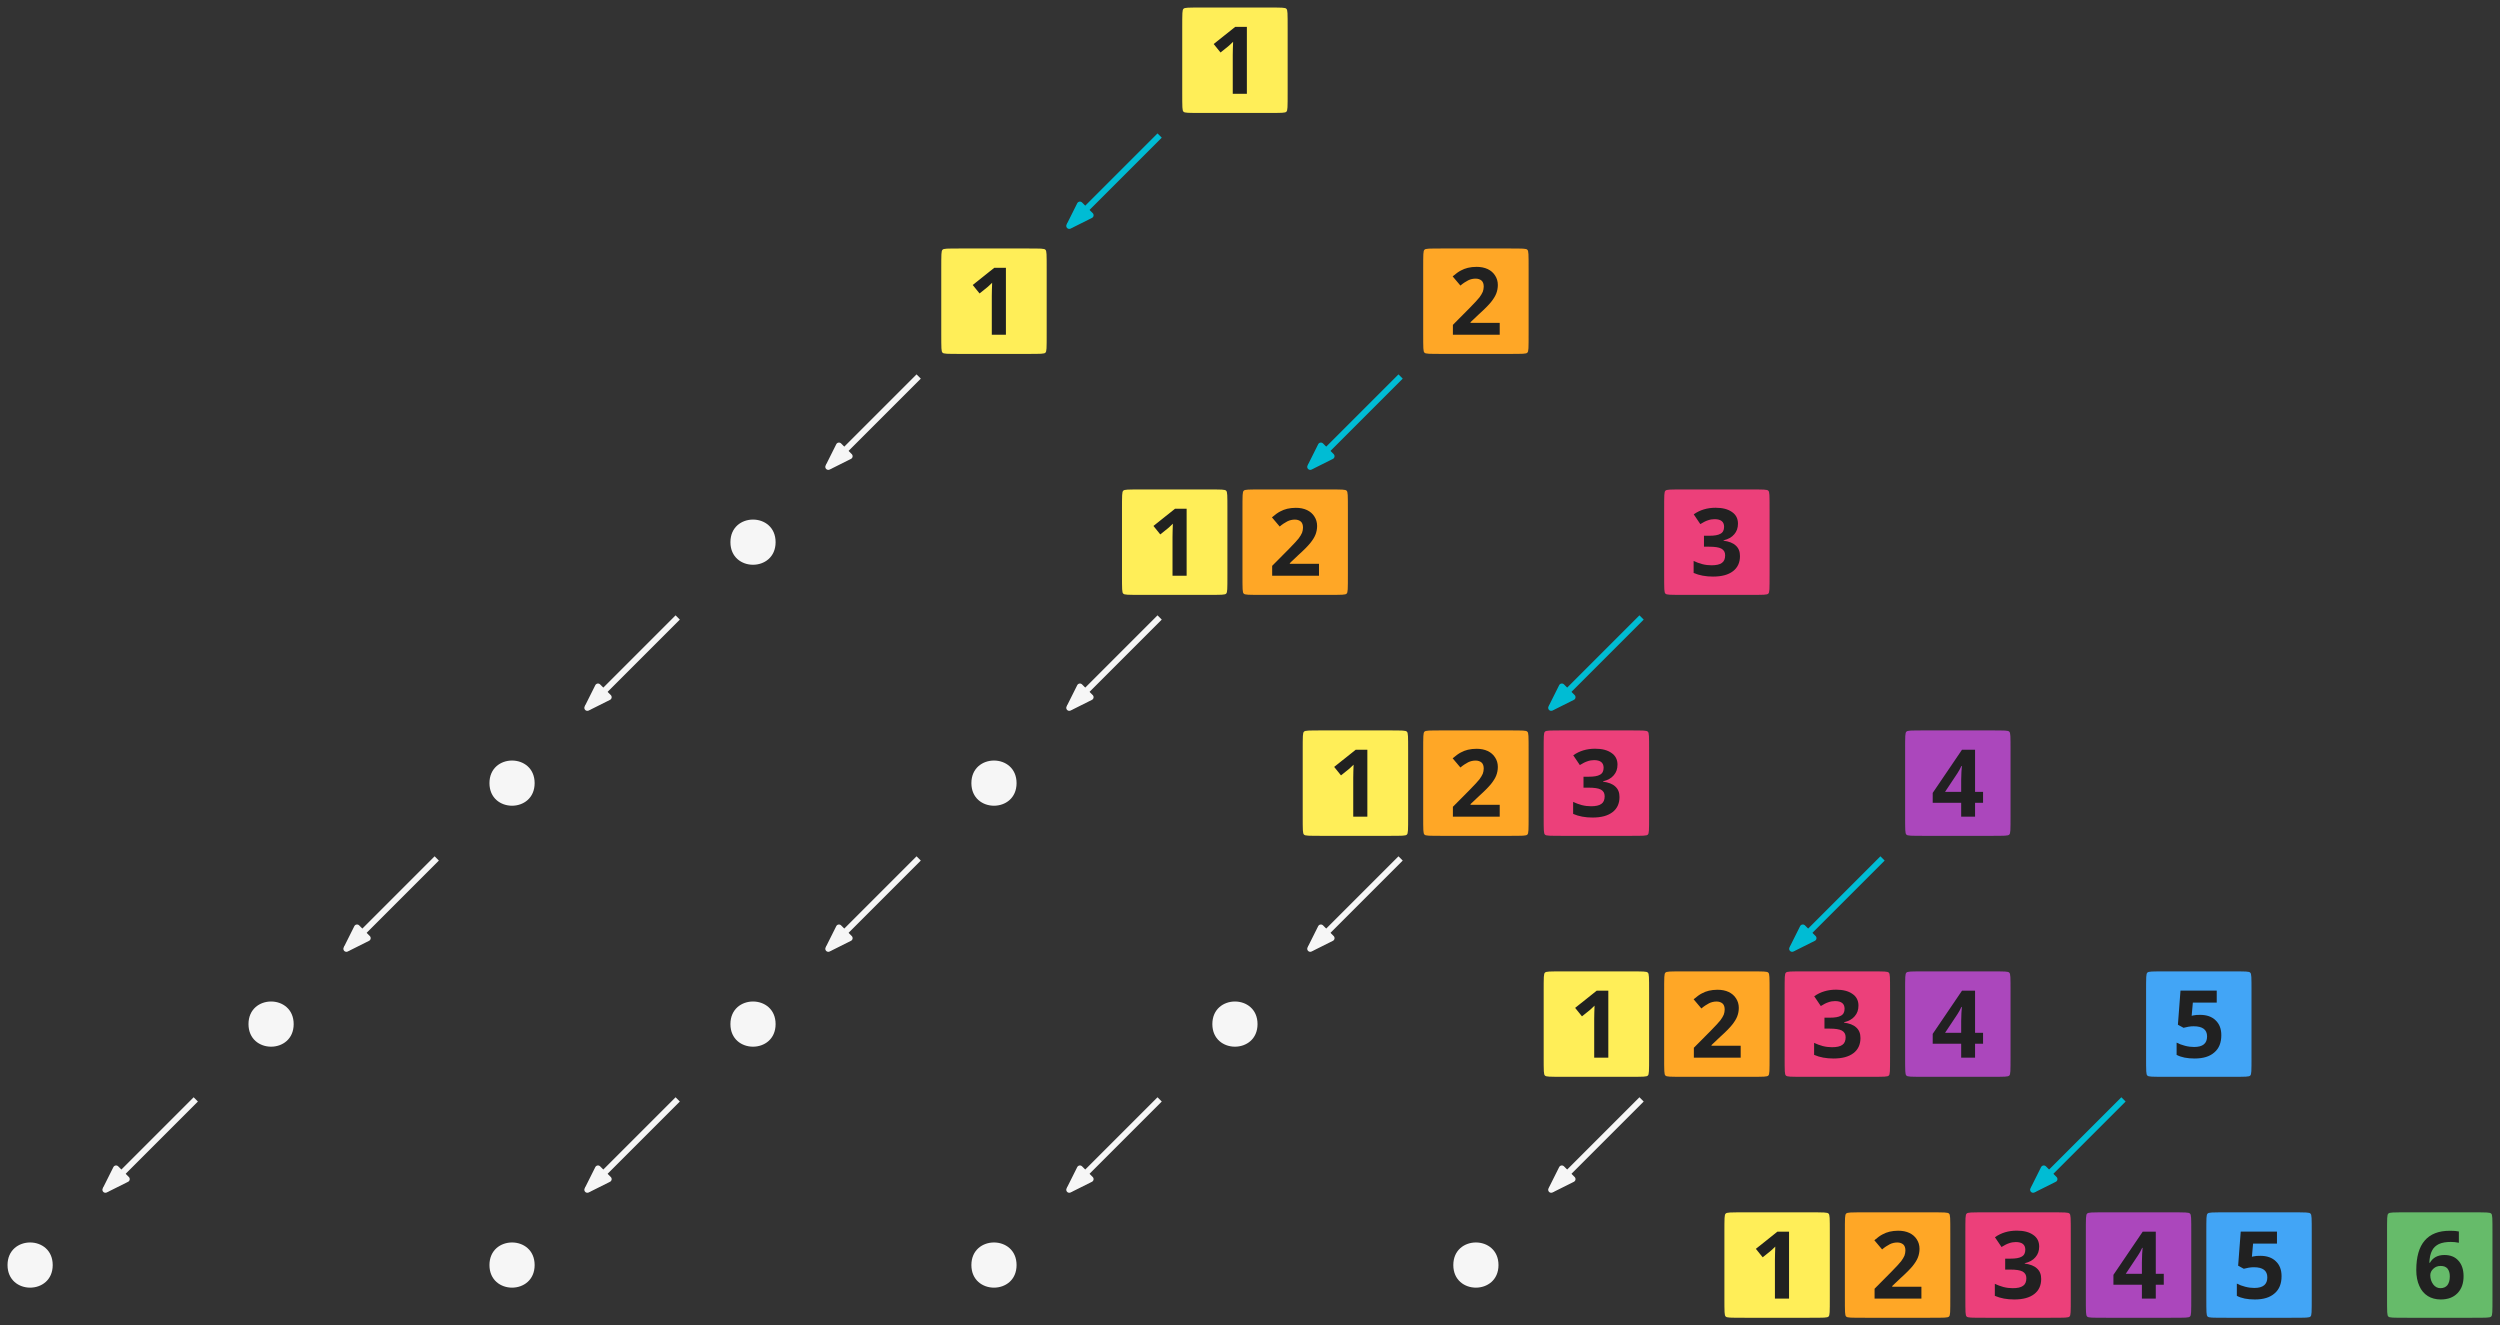 <?xml version="1.0" encoding="UTF-8"?>
<svg xmlns="http://www.w3.org/2000/svg" xmlns:xlink="http://www.w3.org/1999/xlink" width="332pt" height="176pt" viewBox="0 0 332 176" version="1.1">
<rect x="0" y="0" width="332" height="176" fill="#333333" stroke="none"/>
<defs>
<g>
<symbol overflow="visible" id="glyph0-0">
<path style="stroke:none;" d="M 1.172 -8.891 L 1.172 0 L 6.281 0 L 6.281 -8.891 Z M 1.812 -0.625 L 1.812 -8.25 L 5.656 -8.25 L 5.656 -0.625 Z M 1.812 -0.625 "/>
</symbol>
<symbol overflow="visible" id="glyph0-1">
<path style="stroke:none;" d="M 6.719 0 L 6.719 -1.578 L 2.844 -1.578 L 2.844 -1.672 L 3.984 -2.75 C 4.75 -3.438 5.281 -3.984 5.578 -4.359 C 5.875 -4.734 6.109 -5.094 6.25 -5.453 C 6.391 -5.812 6.469 -6.203 6.469 -6.609 C 6.469 -7.078 6.344 -7.5 6.109 -7.859 C 5.875 -8.234 5.547 -8.516 5.125 -8.719 C 4.688 -8.922 4.203 -9.016 3.641 -9.016 C 3.234 -9.016 2.844 -8.969 2.5 -8.891 C 2.172 -8.812 1.844 -8.688 1.562 -8.531 C 1.281 -8.391 0.906 -8.125 0.469 -7.75 L 1.5 -6.531 C 1.844 -6.828 2.188 -7.047 2.516 -7.219 C 2.828 -7.375 3.172 -7.453 3.516 -7.453 C 3.844 -7.453 4.109 -7.359 4.312 -7.188 C 4.5 -7.016 4.594 -6.75 4.594 -6.391 C 4.594 -6.156 4.547 -5.922 4.469 -5.703 C 4.375 -5.469 4.219 -5.234 4.031 -4.969 C 3.828 -4.703 3.391 -4.234 2.734 -3.562 L 0.5 -1.312 L 0.5 0 Z M 6.719 0 "/>
</symbol>
<symbol overflow="visible" id="glyph0-2">
<path style="stroke:none;" d="M 6.359 -6.906 C 6.359 -7.562 6.094 -8.094 5.562 -8.453 C 5.031 -8.828 4.312 -9.016 3.391 -9.016 C 2.266 -9.016 1.297 -8.719 0.484 -8.141 L 1.359 -6.844 C 1.734 -7.078 2.062 -7.25 2.359 -7.344 C 2.656 -7.453 2.969 -7.5 3.25 -7.5 C 4.094 -7.5 4.516 -7.156 4.516 -6.484 C 4.516 -6.047 4.359 -5.734 4.031 -5.562 C 3.719 -5.375 3.219 -5.297 2.531 -5.297 L 1.844 -5.297 L 1.844 -3.844 L 2.516 -3.844 C 3.266 -3.844 3.812 -3.766 4.141 -3.594 C 4.484 -3.406 4.656 -3.125 4.656 -2.703 C 4.656 -2.234 4.516 -1.891 4.219 -1.688 C 3.922 -1.469 3.453 -1.375 2.844 -1.375 C 2.438 -1.375 2.031 -1.422 1.609 -1.531 C 1.203 -1.641 0.828 -1.781 0.469 -1.953 L 0.469 -0.359 C 1.219 -0.031 2.078 0.125 3.047 0.125 C 4.188 0.125 5.078 -0.109 5.703 -0.594 C 6.312 -1.062 6.625 -1.734 6.625 -2.594 C 6.625 -3.188 6.453 -3.641 6.078 -3.984 C 5.703 -4.344 5.156 -4.547 4.438 -4.641 L 4.438 -4.688 C 5.047 -4.828 5.531 -5.094 5.859 -5.484 C 6.203 -5.875 6.359 -6.344 6.359 -6.906 Z M 6.359 -6.906 "/>
</symbol>
<symbol overflow="visible" id="glyph0-3">
<path style="stroke:none;" d="M 0.438 -3.781 C 0.438 -2.953 0.578 -2.25 0.844 -1.672 C 1.094 -1.078 1.484 -0.641 1.969 -0.328 C 2.453 -0.031 3.031 0.125 3.688 0.125 C 4.641 0.125 5.375 -0.156 5.906 -0.703 C 6.453 -1.266 6.719 -2.016 6.719 -2.969 C 6.719 -3.844 6.484 -4.531 6.031 -5.031 C 5.594 -5.531 4.969 -5.781 4.172 -5.781 C 3.297 -5.781 2.641 -5.438 2.25 -4.75 L 2.172 -4.75 C 2.203 -5.438 2.328 -5.984 2.531 -6.359 C 2.719 -6.75 3.031 -7.031 3.438 -7.234 C 3.844 -7.422 4.375 -7.516 5.016 -7.516 C 5.375 -7.516 5.734 -7.484 6.094 -7.406 L 6.094 -8.906 C 5.797 -8.969 5.406 -9 4.891 -9 C 3.406 -9 2.297 -8.562 1.562 -7.703 C 0.812 -6.844 0.438 -5.531 0.438 -3.781 Z M 3.641 -1.375 C 3.266 -1.375 2.938 -1.547 2.688 -1.875 C 2.438 -2.219 2.297 -2.625 2.297 -3.094 C 2.297 -3.422 2.438 -3.719 2.719 -3.969 C 2.984 -4.219 3.297 -4.328 3.688 -4.328 C 4.094 -4.328 4.391 -4.203 4.594 -3.969 C 4.797 -3.703 4.891 -3.375 4.891 -2.938 C 4.891 -2.438 4.781 -2.062 4.578 -1.781 C 4.359 -1.516 4.047 -1.375 3.641 -1.375 Z M 3.641 -1.375 "/>
</symbol>
<symbol overflow="visible" id="glyph1-0">
<path style="stroke:none;" d="M 1.172 -8.891 L 1.172 0 L 6.281 0 L 6.281 -8.891 Z M 1.812 -0.625 L 1.812 -8.25 L 5.656 -8.25 L 5.656 -0.625 Z M 1.812 -0.625 "/>
</symbol>
<symbol overflow="visible" id="glyph1-1">
<path style="stroke:none;" d="M 6.906 -1.844 L 6.906 -3.297 L 5.844 -3.297 L 5.844 -8.891 L 4.109 -8.891 L 0.219 -3.156 L 0.219 -1.844 L 4 -1.844 L 4 0 L 5.844 0 L 5.844 -1.844 Z M 4 -3.297 L 1.859 -3.297 L 3.5 -5.766 C 3.703 -6.078 3.891 -6.406 4.031 -6.734 L 4.094 -6.734 C 4.078 -6.656 4.062 -6.391 4.031 -5.906 C 4.016 -5.422 4 -5.062 4 -4.812 Z M 4 -3.297 "/>
</symbol>
<symbol overflow="visible" id="glyph1-2">
<path style="stroke:none;" d="M 3.734 -5.672 C 3.375 -5.672 3.062 -5.656 2.812 -5.594 L 2.609 -5.547 L 2.766 -7.297 L 5.938 -7.297 L 5.938 -8.891 L 1.125 -8.891 L 0.781 -4.359 L 1.531 -3.953 C 1.703 -4 1.906 -4.047 2.172 -4.094 C 2.422 -4.141 2.656 -4.156 2.875 -4.156 C 4.062 -4.156 4.656 -3.703 4.656 -2.812 C 4.656 -1.875 4.094 -1.406 2.938 -1.406 C 2.547 -1.406 2.156 -1.453 1.734 -1.562 C 1.297 -1.672 0.938 -1.812 0.609 -1.984 L 0.609 -0.359 C 1.219 -0.031 2.016 0.125 3 0.125 C 4.141 0.125 5.016 -0.141 5.625 -0.688 C 6.25 -1.219 6.547 -1.984 6.547 -2.969 C 6.547 -3.812 6.297 -4.469 5.781 -4.953 C 5.281 -5.438 4.594 -5.672 3.734 -5.672 Z M 3.734 -5.672 "/>
</symbol>
<symbol overflow="visible" id="glyph1-3">
<path style="stroke:none;" d="M 5.141 0 L 5.141 -8.891 L 3.594 -8.891 L 0.734 -6.609 L 1.641 -5.484 L 2.656 -6.297 C 2.781 -6.391 3 -6.609 3.312 -6.906 L 3.281 -5.984 L 3.266 -5.141 L 3.266 0 Z M 5.141 0 "/>
</symbol>
</g>
</defs>
<g id="surface34409">
<path style=" stroke:none;fill-rule:evenodd;fill:rgb(100%,65.5%,14.9%);fill-opacity:1;" d="M 189.168 33.168 C 189 33.332 189 33.668 189 35.832 C 189 38 189 42 189 44.168 C 189 46.332 189 46.668 189.168 46.832 C 189.332 47 189.668 47 191.832 47 C 194 47 198 47 200.168 47 C 202.332 47 202.668 47 202.832 46.832 C 203 46.668 203 46.332 203 44.168 C 203 42 203 38 203 35.832 C 203 33.668 203 33.332 202.832 33.168 C 202.668 33 202.332 33 200.168 33 C 198 33 194 33 191.832 33 C 189.668 33 189.332 33 189.168 33.168 Z M 189.168 33.168 "/>
<g style="fill:rgb(12.9%,12.9%,12.9%);fill-opacity:1;">
  <use xlink:href="#glyph0-1" x="192.444" y="44.455"/>
</g>
<path style=" stroke:none;fill-rule:evenodd;fill:rgb(92.5%,25.1%,47.8%);fill-opacity:1;" d="M 221.168 65.168 C 221 65.332 221 65.668 221 67.832 C 221 70 221 74 221 76.168 C 221 78.332 221 78.668 221.168 78.832 C 221.332 79 221.668 79 223.832 79 C 226 79 230 79 232.168 79 C 234.332 79 234.668 79 234.832 78.832 C 235 78.668 235 78.332 235 76.168 C 235 74 235 70 235 67.832 C 235 65.668 235 65.332 234.832 65.168 C 234.668 65 234.332 65 232.168 65 C 230 65 226 65 223.832 65 C 221.668 65 221.332 65 221.168 65.168 Z M 221.168 65.168 "/>
<g style="fill:rgb(12.9%,12.9%,12.9%);fill-opacity:1;">
  <use xlink:href="#glyph0-2" x="224.444" y="76.445"/>
</g>
<path style=" stroke:none;fill-rule:evenodd;fill:rgb(67.1%,27.8%,73.7%);fill-opacity:1;" d="M 253.168 97.168 C 253 97.332 253 97.668 253 99.832 C 253 102 253 106 253 108.168 C 253 110.332 253 110.668 253.168 110.832 C 253.332 111 253.668 111 255.832 111 C 258 111 262 111 264.168 111 C 266.332 111 266.668 111 266.832 110.832 C 267 110.668 267 110.332 267 108.168 C 267 106 267 102 267 99.832 C 267 97.668 267 97.332 266.832 97.168 C 266.668 97 266.332 97 264.168 97 C 262 97 258 97 255.832 97 C 253.668 97 253.332 97 253.168 97.168 Z M 253.168 97.168 "/>
<g style="fill:rgb(12.9%,12.9%,12.9%);fill-opacity:1;">
  <use xlink:href="#glyph1-1" x="256.444" y="108.455"/>
</g>
<path style=" stroke:none;fill-rule:evenodd;fill:rgb(25.9%,64.7%,96.1%);fill-opacity:1;" d="M 285.168 129.168 C 285 129.332 285 129.668 285 131.832 C 285 134 285 138 285 140.168 C 285 142.332 285 142.668 285.168 142.832 C 285.332 143 285.668 143 287.832 143 C 290 143 294 143 296.168 143 C 298.332 143 298.668 143 298.832 142.832 C 299 142.668 299 142.332 299 140.168 C 299 138 299 134 299 131.832 C 299 129.668 299 129.332 298.832 129.168 C 298.668 129 298.332 129 296.168 129 C 294 129 290 129 287.832 129 C 285.668 129 285.332 129 285.168 129.168 Z M 285.168 129.168 "/>
<g style="fill:rgb(12.9%,12.9%,12.9%);fill-opacity:1;">
  <use xlink:href="#glyph1-2" x="288.444" y="140.445"/>
</g>
<path style=" stroke:none;fill-rule:evenodd;fill:rgb(40%,73.3%,41.6%);fill-opacity:1;" d="M 317.168 161.168 C 317 161.332 317 161.668 317 163.832 C 317 166 317 170 317 172.168 C 317 174.332 317 174.668 317.168 174.832 C 317.332 175 317.668 175 319.832 175 C 322 175 326 175 328.168 175 C 330.332 175 330.668 175 330.832 174.832 C 331 174.668 331 174.332 331 172.168 C 331 170 331 166 331 163.832 C 331 161.668 331 161.332 330.832 161.168 C 330.668 161 330.332 161 328.168 161 C 326 161 322 161 319.832 161 C 317.668 161 317.332 161 317.168 161.168 Z M 317.168 161.168 "/>
<g style="fill:rgb(12.9%,12.9%,12.9%);fill-opacity:1;">
  <use xlink:href="#glyph0-3" x="320.444" y="172.445"/>
</g>
<path style=" stroke:none;fill-rule:evenodd;fill:rgb(100%,93.3%,34.5%);fill-opacity:1;" d="M 149.168 65.168 C 149 65.332 149 65.668 149 67.832 C 149 70 149 74 149 76.168 C 149 78.332 149 78.668 149.168 78.832 C 149.332 79 149.668 79 151.832 79 C 154 79 158 79 160.168 79 C 162.332 79 162.668 79 162.832 78.832 C 163 78.668 163 78.332 163 76.168 C 163 74 163 70 163 67.832 C 163 65.668 163 65.332 162.832 65.168 C 162.668 65 162.332 65 160.168 65 C 158 65 154 65 151.832 65 C 149.668 65 149.332 65 149.168 65.168 Z M 149.168 65.168 "/>
<g style="fill:rgb(12.9%,12.9%,12.9%);fill-opacity:1;">
  <use xlink:href="#glyph1-3" x="152.444" y="76.455"/>
</g>
<path style=" stroke:none;fill-rule:evenodd;fill:rgb(100%,65.5%,14.9%);fill-opacity:1;" d="M 165.168 65.168 C 165 65.332 165 65.668 165 67.832 C 165 70 165 74 165 76.168 C 165 78.332 165 78.668 165.168 78.832 C 165.332 79 165.668 79 167.832 79 C 170 79 174 79 176.168 79 C 178.332 79 178.668 79 178.832 78.832 C 179 78.668 179 78.332 179 76.168 C 179 74 179 70 179 67.832 C 179 65.668 179 65.332 178.832 65.168 C 178.668 65 178.332 65 176.168 65 C 174 65 170 65 167.832 65 C 165.668 65 165.332 65 165.168 65.168 Z M 165.168 65.168 "/>
<g style="fill:rgb(12.9%,12.9%,12.9%);fill-opacity:1;">
  <use xlink:href="#glyph0-1" x="168.444" y="76.455"/>
</g>
<path style=" stroke:none;fill-rule:evenodd;fill:rgb(100%,93.3%,34.5%);fill-opacity:1;" d="M 173.168 97.168 C 173 97.332 173 97.668 173 99.832 C 173 102 173 106 173 108.168 C 173 110.332 173 110.668 173.168 110.832 C 173.332 111 173.668 111 175.832 111 C 178 111 182 111 184.168 111 C 186.332 111 186.668 111 186.832 110.832 C 187 110.668 187 110.332 187 108.168 C 187 106 187 102 187 99.832 C 187 97.668 187 97.332 186.832 97.168 C 186.668 97 186.332 97 184.168 97 C 182 97 178 97 175.832 97 C 173.668 97 173.332 97 173.168 97.168 Z M 173.168 97.168 "/>
<g style="fill:rgb(12.9%,12.9%,12.9%);fill-opacity:1;">
  <use xlink:href="#glyph1-3" x="176.444" y="108.455"/>
</g>
<path style=" stroke:none;fill-rule:evenodd;fill:rgb(100%,65.5%,14.9%);fill-opacity:1;" d="M 189.168 97.168 C 189 97.332 189 97.668 189 99.832 C 189 102 189 106 189 108.168 C 189 110.332 189 110.668 189.168 110.832 C 189.332 111 189.668 111 191.832 111 C 194 111 198 111 200.168 111 C 202.332 111 202.668 111 202.832 110.832 C 203 110.668 203 110.332 203 108.168 C 203 106 203 102 203 99.832 C 203 97.668 203 97.332 202.832 97.168 C 202.668 97 202.332 97 200.168 97 C 198 97 194 97 191.832 97 C 189.668 97 189.332 97 189.168 97.168 Z M 189.168 97.168 "/>
<g style="fill:rgb(12.9%,12.9%,12.9%);fill-opacity:1;">
  <use xlink:href="#glyph0-1" x="192.444" y="108.455"/>
</g>
<path style=" stroke:none;fill-rule:evenodd;fill:rgb(92.5%,25.1%,47.8%);fill-opacity:1;" d="M 205.168 97.168 C 205 97.332 205 97.668 205 99.832 C 205 102 205 106 205 108.168 C 205 110.332 205 110.668 205.168 110.832 C 205.332 111 205.668 111 207.832 111 C 210 111 214 111 216.168 111 C 218.332 111 218.668 111 218.832 110.832 C 219 110.668 219 110.332 219 108.168 C 219 106 219 102 219 99.832 C 219 97.668 219 97.332 218.832 97.168 C 218.668 97 218.332 97 216.168 97 C 214 97 210 97 207.832 97 C 205.668 97 205.332 97 205.168 97.168 Z M 205.168 97.168 "/>
<g style="fill:rgb(12.9%,12.9%,12.9%);fill-opacity:1;">
  <use xlink:href="#glyph0-2" x="208.444" y="108.445"/>
</g>
<path style=" stroke:none;fill-rule:evenodd;fill:rgb(100%,93.3%,34.5%);fill-opacity:1;" d="M 205.168 129.168 C 205 129.332 205 129.668 205 131.832 C 205 134 205 138 205 140.168 C 205 142.332 205 142.668 205.168 142.832 C 205.332 143 205.668 143 207.832 143 C 210 143 214 143 216.168 143 C 218.332 143 218.668 143 218.832 142.832 C 219 142.668 219 142.332 219 140.168 C 219 138 219 134 219 131.832 C 219 129.668 219 129.332 218.832 129.168 C 218.668 129 218.332 129 216.168 129 C 214 129 210 129 207.832 129 C 205.668 129 205.332 129 205.168 129.168 Z M 205.168 129.168 "/>
<g style="fill:rgb(12.9%,12.9%,12.9%);fill-opacity:1;">
  <use xlink:href="#glyph1-3" x="208.444" y="140.455"/>
</g>
<path style=" stroke:none;fill-rule:evenodd;fill:rgb(100%,65.5%,14.9%);fill-opacity:1;" d="M 221.168 129.168 C 221 129.332 221 129.668 221 131.832 C 221 134 221 138 221 140.168 C 221 142.332 221 142.668 221.168 142.832 C 221.332 143 221.668 143 223.832 143 C 226 143 230 143 232.168 143 C 234.332 143 234.668 143 234.832 142.832 C 235 142.668 235 142.332 235 140.168 C 235 138 235 134 235 131.832 C 235 129.668 235 129.332 234.832 129.168 C 234.668 129 234.332 129 232.168 129 C 230 129 226 129 223.832 129 C 221.668 129 221.332 129 221.168 129.168 Z M 221.168 129.168 "/>
<g style="fill:rgb(12.9%,12.9%,12.9%);fill-opacity:1;">
  <use xlink:href="#glyph0-1" x="224.444" y="140.455"/>
</g>
<path style=" stroke:none;fill-rule:evenodd;fill:rgb(92.5%,25.1%,47.8%);fill-opacity:1;" d="M 237.168 129.168 C 237 129.332 237 129.668 237 131.832 C 237 134 237 138 237 140.168 C 237 142.332 237 142.668 237.168 142.832 C 237.332 143 237.668 143 239.832 143 C 242 143 246 143 248.168 143 C 250.332 143 250.668 143 250.832 142.832 C 251 142.668 251 142.332 251 140.168 C 251 138 251 134 251 131.832 C 251 129.668 251 129.332 250.832 129.168 C 250.668 129 250.332 129 248.168 129 C 246 129 242 129 239.832 129 C 237.668 129 237.332 129 237.168 129.168 Z M 237.168 129.168 "/>
<g style="fill:rgb(12.9%,12.9%,12.9%);fill-opacity:1;">
  <use xlink:href="#glyph0-2" x="240.444" y="140.445"/>
</g>
<path style=" stroke:none;fill-rule:evenodd;fill:rgb(67.1%,27.8%,73.7%);fill-opacity:1;" d="M 253.168 129.168 C 253 129.332 253 129.668 253 131.832 C 253 134 253 138 253 140.168 C 253 142.332 253 142.668 253.168 142.832 C 253.332 143 253.668 143 255.832 143 C 258 143 262 143 264.168 143 C 266.332 143 266.668 143 266.832 142.832 C 267 142.668 267 142.332 267 140.168 C 267 138 267 134 267 131.832 C 267 129.668 267 129.332 266.832 129.168 C 266.668 129 266.332 129 264.168 129 C 262 129 258 129 255.832 129 C 253.668 129 253.332 129 253.168 129.168 Z M 253.168 129.168 "/>
<g style="fill:rgb(12.9%,12.9%,12.9%);fill-opacity:1;">
  <use xlink:href="#glyph1-1" x="256.444" y="140.455"/>
</g>
<path style=" stroke:none;fill-rule:evenodd;fill:rgb(100%,93.3%,34.5%);fill-opacity:1;" d="M 229.168 161.168 C 229 161.332 229 161.668 229 163.832 C 229 166 229 170 229 172.168 C 229 174.332 229 174.668 229.168 174.832 C 229.332 175 229.668 175 231.832 175 C 234 175 238 175 240.168 175 C 242.332 175 242.668 175 242.832 174.832 C 243 174.668 243 174.332 243 172.168 C 243 170 243 166 243 163.832 C 243 161.668 243 161.332 242.832 161.168 C 242.668 161 242.332 161 240.168 161 C 238 161 234 161 231.832 161 C 229.668 161 229.332 161 229.168 161.168 Z M 229.168 161.168 "/>
<g style="fill:rgb(12.9%,12.9%,12.9%);fill-opacity:1;">
  <use xlink:href="#glyph1-3" x="232.444" y="172.455"/>
</g>
<path style=" stroke:none;fill-rule:evenodd;fill:rgb(100%,65.5%,14.9%);fill-opacity:1;" d="M 245.168 161.168 C 245 161.332 245 161.668 245 163.832 C 245 166 245 170 245 172.168 C 245 174.332 245 174.668 245.168 174.832 C 245.332 175 245.668 175 247.832 175 C 250 175 254 175 256.168 175 C 258.332 175 258.668 175 258.832 174.832 C 259 174.668 259 174.332 259 172.168 C 259 170 259 166 259 163.832 C 259 161.668 259 161.332 258.832 161.168 C 258.668 161 258.332 161 256.168 161 C 254 161 250 161 247.832 161 C 245.668 161 245.332 161 245.168 161.168 Z M 245.168 161.168 "/>
<g style="fill:rgb(12.9%,12.9%,12.9%);fill-opacity:1;">
  <use xlink:href="#glyph0-1" x="248.444" y="172.455"/>
</g>
<path style=" stroke:none;fill-rule:evenodd;fill:rgb(92.5%,25.1%,47.8%);fill-opacity:1;" d="M 261.168 161.168 C 261 161.332 261 161.668 261 163.832 C 261 166 261 170 261 172.168 C 261 174.332 261 174.668 261.168 174.832 C 261.332 175 261.668 175 263.832 175 C 266 175 270 175 272.168 175 C 274.332 175 274.668 175 274.832 174.832 C 275 174.668 275 174.332 275 172.168 C 275 170 275 166 275 163.832 C 275 161.668 275 161.332 274.832 161.168 C 274.668 161 274.332 161 272.168 161 C 270 161 266 161 263.832 161 C 261.668 161 261.332 161 261.168 161.168 Z M 261.168 161.168 "/>
<g style="fill:rgb(12.9%,12.9%,12.9%);fill-opacity:1;">
  <use xlink:href="#glyph0-2" x="264.444" y="172.445"/>
</g>
<path style=" stroke:none;fill-rule:evenodd;fill:rgb(67.1%,27.8%,73.7%);fill-opacity:1;" d="M 277.168 161.168 C 277 161.332 277 161.668 277 163.832 C 277 166 277 170 277 172.168 C 277 174.332 277 174.668 277.168 174.832 C 277.332 175 277.668 175 279.832 175 C 282 175 286 175 288.168 175 C 290.332 175 290.668 175 290.832 174.832 C 291 174.668 291 174.332 291 172.168 C 291 170 291 166 291 163.832 C 291 161.668 291 161.332 290.832 161.168 C 290.668 161 290.332 161 288.168 161 C 286 161 282 161 279.832 161 C 277.668 161 277.332 161 277.168 161.168 Z M 277.168 161.168 "/>
<g style="fill:rgb(12.9%,12.9%,12.9%);fill-opacity:1;">
  <use xlink:href="#glyph1-1" x="280.444" y="172.455"/>
</g>
<path style=" stroke:none;fill-rule:evenodd;fill:rgb(25.9%,64.7%,96.1%);fill-opacity:1;" d="M 293.168 161.168 C 293 161.332 293 161.668 293 163.832 C 293 166 293 170 293 172.168 C 293 174.332 293 174.668 293.168 174.832 C 293.332 175 293.668 175 295.832 175 C 298 175 302 175 304.168 175 C 306.332 175 306.668 175 306.832 174.832 C 307 174.668 307 174.332 307 172.168 C 307 170 307 166 307 163.832 C 307 161.668 307 161.332 306.832 161.168 C 306.668 161 306.332 161 304.168 161 C 302 161 298 161 295.832 161 C 293.668 161 293.332 161 293.168 161.168 Z M 293.168 161.168 "/>
<g style="fill:rgb(12.9%,12.9%,12.9%);fill-opacity:1;">
  <use xlink:href="#glyph1-2" x="296.444" y="172.445"/>
</g>
<path style=" stroke:none;fill-rule:evenodd;fill:rgb(96.1%,96.1%,96.1%);fill-opacity:1;" d="M 135 104 C 135 100 129 100 129 104 C 129 108 135 108 135 104 Z M 135 104 "/>
<path style=" stroke:none;fill-rule:evenodd;fill:rgb(96.1%,96.1%,96.1%);fill-opacity:1;" d="M 103 136 C 103 132 97 132 97 136 C 97 140 103 140 103 136 Z M 103 136 "/>
<path style=" stroke:none;fill-rule:evenodd;fill:rgb(96.1%,96.1%,96.1%);fill-opacity:1;" d="M 167 136 C 167 132 161 132 161 136 C 161 140 167 140 167 136 Z M 167 136 "/>
<path style=" stroke:none;fill-rule:evenodd;fill:rgb(96.1%,96.1%,96.1%);fill-opacity:1;" d="M 71 168 C 71 164 65 164 65 168 C 65 172 71 172 71 168 Z M 71 168 "/>
<path style=" stroke:none;fill-rule:evenodd;fill:rgb(96.1%,96.1%,96.1%);fill-opacity:1;" d="M 135 168 C 135 164 129 164 129 168 C 129 172 135 172 135 168 Z M 135 168 "/>
<path style=" stroke:none;fill-rule:evenodd;fill:rgb(96.1%,96.1%,96.1%);fill-opacity:1;" d="M 199 168 C 199 164 193 164 193 168 C 193 172 199 172 199 168 Z M 199 168 "/>
<path style=" stroke:none;fill-rule:evenodd;fill:rgb(100%,93.3%,34.5%);fill-opacity:1;" d="M 125.168 33.168 C 125 33.332 125 33.668 125 35.832 C 125 38 125 42 125 44.168 C 125 46.332 125 46.668 125.168 46.832 C 125.332 47 125.668 47 127.832 47 C 130 47 134 47 136.168 47 C 138.332 47 138.668 47 138.832 46.832 C 139 46.668 139 46.332 139 44.168 C 139 42 139 38 139 35.832 C 139 33.668 139 33.332 138.832 33.168 C 138.668 33 138.332 33 136.168 33 C 134 33 130 33 127.832 33 C 125.668 33 125.332 33 125.168 33.168 Z M 125.168 33.168 "/>
<g style="fill:rgb(12.9%,12.9%,12.9%);fill-opacity:1;">
  <use xlink:href="#glyph1-3" x="128.444" y="44.455"/>
</g>
<path style=" stroke:none;fill-rule:evenodd;fill:rgb(100%,93.3%,34.5%);fill-opacity:1;" d="M 157.168 1.168 C 157 1.332 157 1.668 157 3.832 C 157 6 157 10 157 12.168 C 157 14.332 157 14.668 157.168 14.832 C 157.332 15 157.668 15 159.832 15 C 162 15 166 15 168.168 15 C 170.332 15 170.668 15 170.832 14.832 C 171 14.668 171 14.332 171 12.168 C 171 10 171 6 171 3.832 C 171 1.668 171 1.332 170.832 1.168 C 170.668 1 170.332 1 168.168 1 C 166 1 162 1 159.832 1 C 157.668 1 157.332 1 157.168 1.168 Z M 157.168 1.168 "/>
<g style="fill:rgb(12.9%,12.9%,12.9%);fill-opacity:1;">
  <use xlink:href="#glyph1-3" x="160.444" y="12.455"/>
</g>
<path style="fill:none;stroke-width:0.8;stroke-linecap:butt;stroke-linejoin:round;stroke:rgb(0%,73.7%,83.1%);stroke-opacity:1;stroke-miterlimit:10;" d="M 278 182 L 266 170 " transform="matrix(1,0,0,-1,-124,200)"/>
<path style="fill-rule:evenodd;fill:rgb(0%,73.7%,83.1%);fill-opacity:1;stroke-width:0.8;stroke-linecap:butt;stroke-linejoin:round;stroke:rgb(0%,73.7%,83.1%);stroke-opacity:1;stroke-miterlimit:10;" d="M 266 170 L 268.828 171.414 L 267.414 172.828 Z M 266 170 " transform="matrix(1,0,0,-1,-124,200)"/>
<path style="fill:none;stroke-width:0.8;stroke-linecap:butt;stroke-linejoin:round;stroke:rgb(0%,73.7%,83.1%);stroke-opacity:1;stroke-miterlimit:10;" d="M 310 150 L 298 138 " transform="matrix(1,0,0,-1,-124,200)"/>
<path style="fill-rule:evenodd;fill:rgb(0%,73.7%,83.1%);fill-opacity:1;stroke-width:0.8;stroke-linecap:butt;stroke-linejoin:round;stroke:rgb(0%,73.7%,83.1%);stroke-opacity:1;stroke-miterlimit:10;" d="M 298 138 L 300.828 139.414 L 299.414 140.828 Z M 298 138 " transform="matrix(1,0,0,-1,-124,200)"/>
<path style="fill:none;stroke-width:0.8;stroke-linecap:butt;stroke-linejoin:round;stroke:rgb(0%,73.7%,83.1%);stroke-opacity:1;stroke-miterlimit:10;" d="M 342 118 L 330 106 " transform="matrix(1,0,0,-1,-124,200)"/>
<path style="fill-rule:evenodd;fill:rgb(0%,73.7%,83.1%);fill-opacity:1;stroke-width:0.8;stroke-linecap:butt;stroke-linejoin:round;stroke:rgb(0%,73.7%,83.1%);stroke-opacity:1;stroke-miterlimit:10;" d="M 330 106 L 332.828 107.414 L 331.414 108.828 Z M 330 106 " transform="matrix(1,0,0,-1,-124,200)"/>
<path style="fill:none;stroke-width:0.8;stroke-linecap:butt;stroke-linejoin:round;stroke:rgb(0%,73.7%,83.1%);stroke-opacity:1;stroke-miterlimit:10;" d="M 374 86 L 362 74 " transform="matrix(1,0,0,-1,-124,200)"/>
<path style="fill-rule:evenodd;fill:rgb(0%,73.7%,83.1%);fill-opacity:1;stroke-width:0.8;stroke-linecap:butt;stroke-linejoin:round;stroke:rgb(0%,73.7%,83.1%);stroke-opacity:1;stroke-miterlimit:10;" d="M 362 74 L 364.828 75.414 L 363.414 76.828 Z M 362 74 " transform="matrix(1,0,0,-1,-124,200)"/>
<path style="fill:none;stroke-width:0.8;stroke-linecap:butt;stroke-linejoin:round;stroke:rgb(0%,73.7%,83.1%);stroke-opacity:1;stroke-miterlimit:10;" d="M 406 54 L 394 42 " transform="matrix(1,0,0,-1,-124,200)"/>
<path style="fill-rule:evenodd;fill:rgb(0%,73.7%,83.1%);fill-opacity:1;stroke-width:0.8;stroke-linecap:butt;stroke-linejoin:round;stroke:rgb(0%,73.7%,83.1%);stroke-opacity:1;stroke-miterlimit:10;" d="M 394 42 L 396.828 43.414 L 395.414 44.828 Z M 394 42 " transform="matrix(1,0,0,-1,-124,200)"/>
<path style="fill:none;stroke-width:0.8;stroke-linecap:butt;stroke-linejoin:round;stroke:rgb(96.1%,96.1%,96.1%);stroke-opacity:1;stroke-miterlimit:10;" d="M 246 150 L 234 138 " transform="matrix(1,0,0,-1,-124,200)"/>
<path style="fill-rule:evenodd;fill:rgb(96.1%,96.1%,96.1%);fill-opacity:1;stroke-width:0.8;stroke-linecap:butt;stroke-linejoin:round;stroke:rgb(96.1%,96.1%,96.1%);stroke-opacity:1;stroke-miterlimit:10;" d="M 234 138 L 236.828 139.414 L 235.414 140.828 Z M 234 138 " transform="matrix(1,0,0,-1,-124,200)"/>
<path style="fill:none;stroke-width:0.8;stroke-linecap:butt;stroke-linejoin:round;stroke:rgb(96.1%,96.1%,96.1%);stroke-opacity:1;stroke-miterlimit:10;" d="M 278 118 L 266 106 " transform="matrix(1,0,0,-1,-124,200)"/>
<path style="fill-rule:evenodd;fill:rgb(96.1%,96.1%,96.1%);fill-opacity:1;stroke-width:0.8;stroke-linecap:butt;stroke-linejoin:round;stroke:rgb(96.1%,96.1%,96.1%);stroke-opacity:1;stroke-miterlimit:10;" d="M 266 106 L 268.828 107.414 L 267.414 108.828 Z M 266 106 " transform="matrix(1,0,0,-1,-124,200)"/>
<path style="fill:none;stroke-width:0.8;stroke-linecap:butt;stroke-linejoin:round;stroke:rgb(96.1%,96.1%,96.1%);stroke-opacity:1;stroke-miterlimit:10;" d="M 246 86 L 234 74 " transform="matrix(1,0,0,-1,-124,200)"/>
<path style="fill-rule:evenodd;fill:rgb(96.1%,96.1%,96.1%);fill-opacity:1;stroke-width:0.8;stroke-linecap:butt;stroke-linejoin:round;stroke:rgb(96.1%,96.1%,96.1%);stroke-opacity:1;stroke-miterlimit:10;" d="M 234 74 L 236.828 75.414 L 235.414 76.828 Z M 234 74 " transform="matrix(1,0,0,-1,-124,200)"/>
<path style="fill:none;stroke-width:0.8;stroke-linecap:butt;stroke-linejoin:round;stroke:rgb(96.1%,96.1%,96.1%);stroke-opacity:1;stroke-miterlimit:10;" d="M 214 54 L 202 42 " transform="matrix(1,0,0,-1,-124,200)"/>
<path style="fill-rule:evenodd;fill:rgb(96.1%,96.1%,96.1%);fill-opacity:1;stroke-width:0.8;stroke-linecap:butt;stroke-linejoin:round;stroke:rgb(96.1%,96.1%,96.1%);stroke-opacity:1;stroke-miterlimit:10;" d="M 202 42 L 204.828 43.414 L 203.414 44.828 Z M 202 42 " transform="matrix(1,0,0,-1,-124,200)"/>
<path style="fill:none;stroke-width:0.8;stroke-linecap:butt;stroke-linejoin:round;stroke:rgb(96.1%,96.1%,96.1%);stroke-opacity:1;stroke-miterlimit:10;" d="M 278 54 L 266 42 " transform="matrix(1,0,0,-1,-124,200)"/>
<path style="fill-rule:evenodd;fill:rgb(96.1%,96.1%,96.1%);fill-opacity:1;stroke-width:0.8;stroke-linecap:butt;stroke-linejoin:round;stroke:rgb(96.1%,96.1%,96.1%);stroke-opacity:1;stroke-miterlimit:10;" d="M 266 42 L 268.828 43.414 L 267.414 44.828 Z M 266 42 " transform="matrix(1,0,0,-1,-124,200)"/>
<path style="fill:none;stroke-width:0.8;stroke-linecap:butt;stroke-linejoin:round;stroke:rgb(96.1%,96.1%,96.1%);stroke-opacity:1;stroke-miterlimit:10;" d="M 310 86 L 298 74 " transform="matrix(1,0,0,-1,-124,200)"/>
<path style="fill-rule:evenodd;fill:rgb(96.1%,96.1%,96.1%);fill-opacity:1;stroke-width:0.8;stroke-linecap:butt;stroke-linejoin:round;stroke:rgb(96.1%,96.1%,96.1%);stroke-opacity:1;stroke-miterlimit:10;" d="M 298 74 L 300.828 75.414 L 299.414 76.828 Z M 298 74 " transform="matrix(1,0,0,-1,-124,200)"/>
<path style="fill:none;stroke-width:0.8;stroke-linecap:butt;stroke-linejoin:round;stroke:rgb(96.1%,96.1%,96.1%);stroke-opacity:1;stroke-miterlimit:10;" d="M 214 118 L 202 106 " transform="matrix(1,0,0,-1,-124,200)"/>
<path style="fill-rule:evenodd;fill:rgb(96.1%,96.1%,96.1%);fill-opacity:1;stroke-width:0.8;stroke-linecap:butt;stroke-linejoin:round;stroke:rgb(96.1%,96.1%,96.1%);stroke-opacity:1;stroke-miterlimit:10;" d="M 202 106 L 204.828 107.414 L 203.414 108.828 Z M 202 106 " transform="matrix(1,0,0,-1,-124,200)"/>
<path style="fill:none;stroke-width:0.8;stroke-linecap:butt;stroke-linejoin:round;stroke:rgb(96.1%,96.1%,96.1%);stroke-opacity:1;stroke-miterlimit:10;" d="M 182 86 L 170 74 " transform="matrix(1,0,0,-1,-124,200)"/>
<path style="fill-rule:evenodd;fill:rgb(96.1%,96.1%,96.1%);fill-opacity:1;stroke-width:0.8;stroke-linecap:butt;stroke-linejoin:round;stroke:rgb(96.1%,96.1%,96.1%);stroke-opacity:1;stroke-miterlimit:10;" d="M 170 74 L 172.828 75.414 L 171.414 76.828 Z M 170 74 " transform="matrix(1,0,0,-1,-124,200)"/>
<path style="fill:none;stroke-width:0.8;stroke-linecap:butt;stroke-linejoin:round;stroke:rgb(96.1%,96.1%,96.1%);stroke-opacity:1;stroke-miterlimit:10;" d="M 342 54 L 330 42 " transform="matrix(1,0,0,-1,-124,200)"/>
<path style="fill-rule:evenodd;fill:rgb(96.1%,96.1%,96.1%);fill-opacity:1;stroke-width:0.8;stroke-linecap:butt;stroke-linejoin:round;stroke:rgb(96.1%,96.1%,96.1%);stroke-opacity:1;stroke-miterlimit:10;" d="M 330 42 L 332.828 43.414 L 331.414 44.828 Z M 330 42 " transform="matrix(1,0,0,-1,-124,200)"/>
<path style="fill:none;stroke-width:0.8;stroke-linecap:butt;stroke-linejoin:round;stroke:rgb(96.1%,96.1%,96.1%);stroke-opacity:1;stroke-miterlimit:10;" d="M 150 54 L 138 42 " transform="matrix(1,0,0,-1,-124,200)"/>
<path style="fill-rule:evenodd;fill:rgb(96.1%,96.1%,96.1%);fill-opacity:1;stroke-width:0.8;stroke-linecap:butt;stroke-linejoin:round;stroke:rgb(96.1%,96.1%,96.1%);stroke-opacity:1;stroke-miterlimit:10;" d="M 138 42 L 140.828 43.414 L 139.414 44.828 Z M 138 42 " transform="matrix(1,0,0,-1,-124,200)"/>
<path style=" stroke:none;fill-rule:evenodd;fill:rgb(96.1%,96.1%,96.1%);fill-opacity:1;" d="M 7 168 C 7 164 1 164 1 168 C 1 172 7 172 7 168 Z M 7 168 "/>
<path style=" stroke:none;fill-rule:evenodd;fill:rgb(96.1%,96.1%,96.1%);fill-opacity:1;" d="M 39 136 C 39 132 33 132 33 136 C 33 140 39 140 39 136 Z M 39 136 "/>
<path style=" stroke:none;fill-rule:evenodd;fill:rgb(96.1%,96.1%,96.1%);fill-opacity:1;" d="M 71 104 C 71 100 65 100 65 104 C 65 108 71 108 71 104 Z M 71 104 "/>
<path style=" stroke:none;fill-rule:evenodd;fill:rgb(96.1%,96.1%,96.1%);fill-opacity:1;" d="M 103 72 C 103 68 97 68 97 72 C 97 76 103 76 103 72 Z M 103 72 "/>
</g>
</svg>
